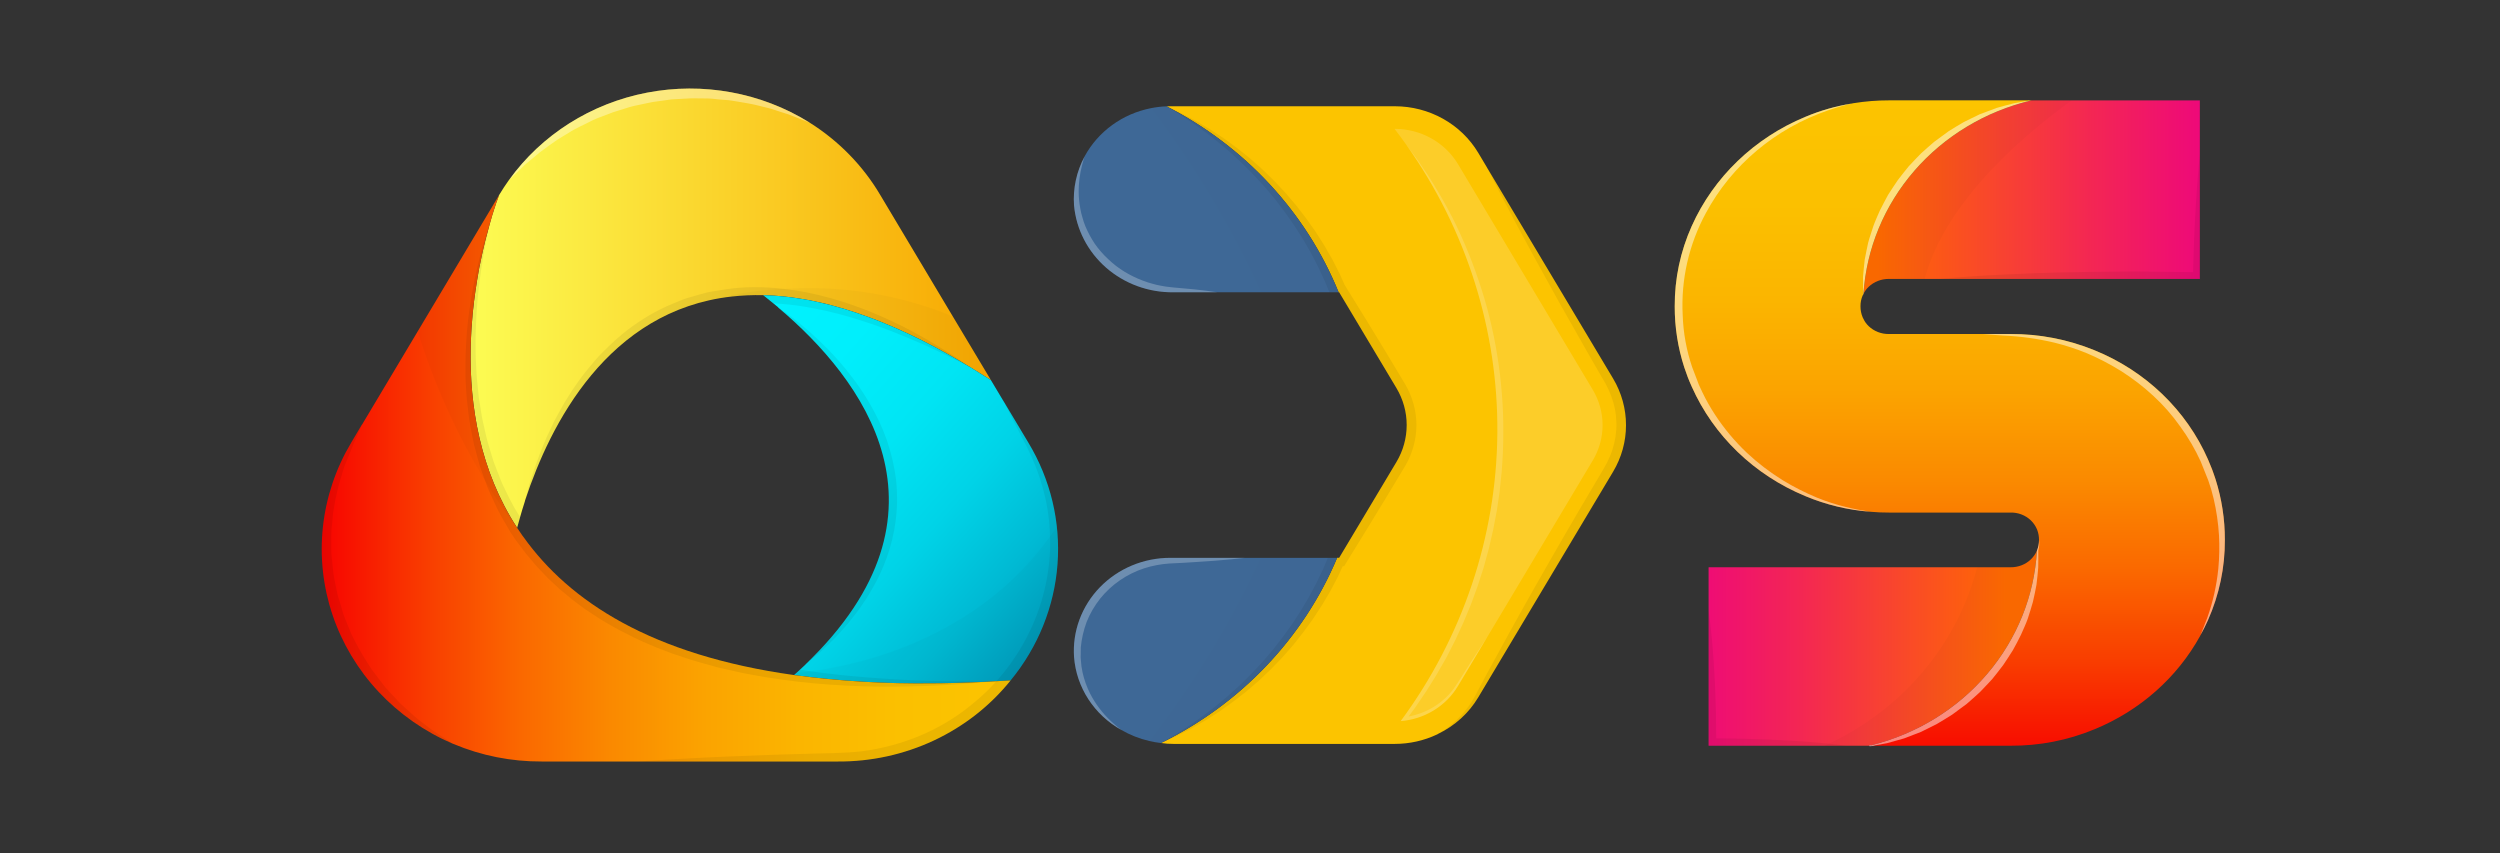 <svg width="847" height="289" viewBox="0 0 847 289" fill="none" xmlns="http://www.w3.org/2000/svg">
<rect x="0" y="0" width="847" height="289" fill="#333333" stroke="none"/>
<path d="M335.723 128.783C333.773 127.536 331.852 126.317 329.93 125.154C329.472 124.877 329.013 124.572 328.525 124.267C328.482 124.26 328.442 124.241 328.411 124.212L328.239 124.128C327.816 123.844 327.376 123.585 326.92 123.353C326.059 122.799 325.17 122.3 324.282 121.801C323.893 121.55 323.491 121.319 323.077 121.109C322.217 120.61 321.385 120.139 320.554 119.668C319.952 119.336 319.378 119.003 318.776 118.698L316.969 117.701C310.837 114.416 304.518 111.466 298.044 108.863C296.84 108.392 295.664 107.921 294.489 107.506C292.997 106.952 291.535 106.425 290.101 105.954C287.205 104.984 284.366 104.126 281.614 103.405C281.602 103.395 281.589 103.387 281.574 103.382C281.559 103.377 281.543 103.376 281.528 103.378C280.18 103.017 278.832 102.685 277.513 102.408C275.162 101.882 272.896 101.438 270.66 101.106C270.586 101.082 270.508 101.072 270.43 101.078C269.857 100.967 269.312 100.884 268.739 100.829C268.684 100.806 268.625 100.797 268.567 100.801C267.649 100.663 266.731 100.552 265.842 100.469C263.348 100.192 260.91 100.053 258.559 99.998C254.977 99.912 251.394 100.07 247.835 100.469C205.884 105.234 186.385 143.827 177.955 169.37C177.926 169.481 177.897 169.564 177.869 169.675C177.839 169.746 177.82 169.821 177.811 169.897C177.811 169.952 177.782 170.008 177.782 170.063H177.754C177.737 170.108 177.727 170.154 177.725 170.202C177.152 171.947 176.664 173.609 176.205 175.216C175.833 176.463 175.517 177.682 175.202 178.818C162.556 159.397 159.087 137.399 159.459 118.033C159.459 117.562 159.488 117.119 159.488 116.676C159.488 116.233 159.517 115.762 159.545 115.318C159.545 114.653 159.574 113.989 159.631 113.351C159.631 112.963 159.66 112.576 159.689 112.188C159.717 111.689 159.746 111.218 159.775 110.747C159.77 110.654 159.78 110.56 159.803 110.47C159.889 109.002 160.004 107.561 160.148 106.148C160.176 106.01 160.176 105.871 160.205 105.76C160.32 104.513 160.463 103.267 160.606 102.048C160.664 101.604 160.721 101.189 160.778 100.773C160.864 100.053 160.95 99.36 161.065 98.668C161.18 97.837 161.295 97.033 161.438 96.23C161.495 95.731 161.581 95.26 161.667 94.789C161.839 93.819 161.983 92.877 162.155 91.936C162.212 91.603 162.269 91.298 162.327 90.993C162.36 90.885 162.379 90.774 162.384 90.661C162.499 90.162 162.585 89.664 162.7 89.193C162.843 88.445 162.986 87.697 163.158 86.976C163.33 86.256 163.474 85.563 163.617 84.871C163.847 83.79 164.105 82.765 164.363 81.74C164.449 81.352 164.535 80.964 164.649 80.604C165.108 78.776 165.567 77.113 165.997 75.59C166.018 75.465 166.057 75.344 166.112 75.23C166.198 74.925 166.284 74.62 166.37 74.343C166.456 74.066 166.513 73.789 166.599 73.512C166.635 73.443 166.655 73.367 166.657 73.29C166.915 72.514 167.144 71.794 167.345 71.129C167.374 71.046 167.402 70.935 167.431 70.852C167.517 70.575 167.603 70.326 167.689 70.104C167.775 69.855 167.861 69.605 167.918 69.384C167.976 69.162 168.033 69.024 168.09 68.857C168.148 68.691 168.205 68.525 168.262 68.359C168.265 68.338 168.275 68.318 168.291 68.303C168.377 68.054 168.435 67.86 168.521 67.666C168.607 67.472 168.664 67.251 168.721 67.084C168.922 66.558 169.037 66.225 169.094 66.087C169.11 66.073 169.12 66.053 169.123 66.031C170.155 64.314 171.245 62.651 172.392 61.045L172.449 60.989C183.482 45.648 200.242 35.037 219.205 31.39C238.168 27.742 257.856 31.341 274.129 41.429C274.192 41.458 274.25 41.495 274.302 41.54C284.177 47.749 292.375 56.145 298.216 66.031L322.79 107.173L335.723 128.783Z" fill="url(#paint0_linear_1_2)"/>
<path d="M342.404 230.515C340.798 230.626 339.164 230.709 337.587 230.792C336.927 230.847 336.297 230.875 335.666 230.903C335.637 230.93 335.637 230.93 335.608 230.903C335.505 230.926 335.399 230.935 335.293 230.93C335.093 230.953 334.892 230.963 334.69 230.958C334.549 230.981 334.405 230.99 334.261 230.986C332.856 231.069 331.451 231.124 330.074 231.152C329.922 231.174 329.769 231.184 329.615 231.18C327.694 231.263 325.773 231.318 323.88 231.374C322.275 231.429 320.669 231.457 319.092 231.484C318.059 231.512 317.027 231.512 315.995 231.512C300.288 231.725 284.587 230.789 269.026 228.714C269.284 228.465 269.571 228.243 269.829 227.966H269.857C270.259 227.606 270.631 227.273 271.004 226.913C271.664 226.304 272.295 225.722 272.897 225.14C272.92 225.115 272.939 225.087 272.954 225.057C326.69 173.443 292.08 128.229 263.836 104.347C263.795 104.294 263.747 104.247 263.692 104.208C263.664 104.153 263.635 104.153 263.606 104.125C263.577 104.098 263.606 104.098 263.577 104.07L263.549 104.042C263.032 103.627 262.545 103.183 262.029 102.796C260.853 101.826 259.706 100.884 258.559 99.997C260.911 100.053 263.348 100.191 265.843 100.468C266.732 100.551 267.649 100.662 268.567 100.801C268.626 100.796 268.685 100.806 268.739 100.828C269.312 100.884 269.857 100.967 270.431 101.078C270.508 101.072 270.586 101.081 270.66 101.106C272.897 101.438 275.162 101.881 277.513 102.408C278.832 102.712 280.18 103.017 281.528 103.377C281.543 103.375 281.559 103.377 281.574 103.382C281.589 103.387 281.602 103.394 281.614 103.405C284.367 104.125 287.205 104.956 290.102 105.954C291.535 106.425 292.998 106.951 294.489 107.505C295.664 107.921 296.84 108.392 298.044 108.863C304.518 111.465 310.837 114.416 316.97 117.701L318.776 118.698C319.378 119.003 319.952 119.335 320.554 119.668C321.386 120.139 322.217 120.61 323.077 121.108C323.491 121.319 323.893 121.55 324.282 121.801C325.171 122.3 326.06 122.798 326.92 123.352C327.376 123.584 327.816 123.843 328.239 124.128L328.411 124.211C328.443 124.24 328.482 124.26 328.526 124.267C329.013 124.571 329.472 124.876 329.931 125.153C331.852 126.317 333.773 127.536 335.723 128.783L339.795 135.598C339.795 135.598 339.795 135.626 339.852 135.653C339.849 135.675 339.853 135.697 339.863 135.717C339.873 135.737 339.889 135.753 339.91 135.764L348.397 149.949C355.91 162.4 359.358 176.752 358.288 191.127C357.219 205.502 351.683 219.23 342.404 230.515Z" fill="url(#paint1_linear_1_2)"/>
<path d="M342.405 230.515C335.478 239.133 326.592 246.095 316.432 250.861C306.274 255.627 295.115 258.069 283.822 257.998H183.518C173.229 258.044 163.042 256.016 153.61 252.041C153.588 252.039 153.568 252.03 153.553 252.014C153.513 252.015 153.473 252.005 153.438 251.986C143.859 247.887 135.279 241.887 128.257 234.375C121.235 226.863 115.927 218.008 112.679 208.384C109.431 198.761 108.316 188.584 109.404 178.517C110.493 168.449 113.763 158.716 119 149.949L122.498 144.048C122.642 143.854 122.728 143.743 122.728 143.743L141.539 112.243L169.095 66.087C169.037 66.225 168.923 66.558 168.722 67.084C168.665 67.25 168.579 67.444 168.521 67.666C168.464 67.887 168.378 68.054 168.292 68.303C168.276 68.318 168.266 68.337 168.263 68.358C168.206 68.525 168.149 68.663 168.091 68.857C168.034 69.051 167.977 69.189 167.919 69.383C167.862 69.577 167.776 69.855 167.69 70.104C167.604 70.353 167.518 70.575 167.432 70.852C167.403 70.935 167.374 71.046 167.346 71.129C167.145 71.794 166.916 72.514 166.658 73.29C166.656 73.367 166.636 73.442 166.6 73.511C166.514 73.788 166.428 74.066 166.371 74.343C166.313 74.62 166.199 74.924 166.113 75.229C166.058 75.344 166.019 75.465 165.998 75.589C165.568 77.113 165.109 78.775 164.65 80.604C164.535 80.964 164.449 81.352 164.363 81.74C164.105 82.765 163.847 83.79 163.618 84.871C163.475 85.563 163.303 86.256 163.159 86.976C163.016 87.696 162.844 88.444 162.7 89.192C162.586 89.663 162.499 90.162 162.385 90.661C162.38 90.773 162.361 90.885 162.328 90.993C162.27 91.298 162.213 91.603 162.156 91.935C161.984 92.877 161.84 93.819 161.668 94.789C161.582 95.26 161.496 95.731 161.439 96.23C161.295 97.033 161.181 97.836 161.066 98.668C160.951 99.36 160.865 100.053 160.779 100.773C160.722 101.189 160.664 101.604 160.607 102.047L160.263 104.956C160.263 105.206 160.234 105.483 160.206 105.76C160.177 105.871 160.177 106.009 160.148 106.148C160.005 107.561 159.89 109.001 159.804 110.47C159.781 110.56 159.771 110.654 159.775 110.747C159.747 111.218 159.718 111.689 159.689 112.187C159.661 112.575 159.632 112.963 159.632 113.351C159.575 113.988 159.546 114.653 159.546 115.318C159.518 115.761 159.489 116.232 159.489 116.676C159.489 117.119 159.46 117.562 159.46 118.033C159.087 137.399 162.557 159.396 175.202 178.818C175.776 179.704 176.378 180.591 176.98 181.45C177.066 181.544 177.143 181.646 177.21 181.754C177.325 181.893 177.382 181.976 177.382 181.976C192.981 203.835 220.881 221.982 269.026 228.714C284.587 230.789 300.288 231.725 315.995 231.512C317.027 231.512 318.06 231.512 319.092 231.484C320.669 231.457 322.275 231.429 323.881 231.374C325.773 231.318 327.695 231.263 329.616 231.18C329.769 231.184 329.923 231.174 330.075 231.152C331.451 231.124 332.856 231.069 334.261 230.986C334.405 230.99 334.549 230.981 334.691 230.958C334.892 230.963 335.094 230.953 335.293 230.93C335.399 230.935 335.505 230.926 335.609 230.903C335.637 230.93 335.638 230.93 335.666 230.903C336.297 230.875 336.928 230.847 337.587 230.792C339.165 230.709 340.799 230.626 342.405 230.515Z" fill="url(#paint2_linear_1_2)"/>
<g style="mix-blend-mode:multiply" opacity="0.25">
<g style="mix-blend-mode:multiply" opacity="0.25">
<path d="M177.813 169.897C177.813 169.952 177.784 170.007 177.784 170.063C177.768 170.11 177.749 170.156 177.727 170.201C177.729 170.154 177.739 170.107 177.756 170.063C177.784 170.035 177.784 169.98 177.813 169.897Z" fill="black"/>
</g>
</g>
<g style="mix-blend-mode:multiply" opacity="0.25">
<g style="mix-blend-mode:multiply" opacity="0.25">
<path d="M328.413 124.206L328.241 124.123C327.438 123.735 324.943 122.516 321.129 120.632C316.484 118.277 309.659 115.174 301.372 111.96C297.215 110.353 292.655 108.83 287.781 107.361C282.689 105.882 277.508 104.706 272.268 103.843C268.88 103.293 265.462 102.942 262.031 102.79C260.855 101.82 259.708 100.878 258.561 99.992C254.979 99.906 251.396 100.064 247.837 100.463C205.886 105.228 186.387 143.821 177.957 169.365C178.043 169.06 178.157 168.644 178.272 168.146C178.616 166.844 179.075 164.876 179.878 162.438C180.623 159.973 181.684 157.036 182.917 153.684C183.605 152.021 184.322 150.248 185.097 148.364C185.957 146.536 186.874 144.624 187.821 142.63C188.91 140.662 189.943 138.612 191.176 136.534C192.495 134.484 193.699 132.323 195.247 130.245C196.746 128.059 198.364 125.95 200.093 123.929C200.954 122.876 201.843 121.795 202.789 120.77C203.735 119.745 204.767 118.776 205.771 117.778C207.85 115.735 210.042 113.802 212.338 111.988C214.729 110.16 217.228 108.467 219.822 106.918C222.478 105.36 225.247 103.989 228.109 102.818C229.542 102.264 230.947 101.599 232.438 101.1L237.055 99.77L239.349 99.133C240.123 98.939 240.84 98.856 241.586 98.717L246.03 97.997C249.124 97.54 252.249 97.308 255.378 97.304C258.733 97.278 262.085 97.463 265.414 97.859H265.472C268.081 98.163 270.662 98.579 273.185 99.05C278.607 100.126 283.937 101.599 289.128 103.455C293.754 105.084 298.282 106.961 302.691 109.079C306.821 110.991 310.434 112.985 313.617 114.786C316.771 116.642 319.495 118.277 321.703 119.69C323.939 121.047 325.574 122.294 326.75 123.07C327.61 123.652 328.183 124.045 328.413 124.206Z" fill="black"/>
</g>
</g>
<g style="mix-blend-mode:multiply" opacity="0.25">
<g style="mix-blend-mode:multiply" opacity="0.25">
<path d="M303.493 176.131C302.949 180.521 301.911 184.841 300.396 189.013C298.996 192.875 297.23 196.604 295.12 200.151C294.145 201.869 293.112 203.448 292.051 204.944C291.048 206.495 289.958 207.88 288.897 209.21C286.861 211.953 284.653 214.169 282.818 216.22C280.84 218.159 279.119 219.821 277.628 221.151C274.617 223.672 272.897 225.141 272.897 225.141C272.92 225.116 272.939 225.088 272.954 225.057C326.69 173.443 292.08 128.229 263.836 104.348C263.795 104.294 263.747 104.248 263.692 104.209C263.663 104.154 263.635 104.154 263.606 104.126C263.577 104.098 263.606 104.098 263.577 104.07C263.721 104.154 264.151 104.486 264.868 104.985C265.728 105.594 267.018 106.481 268.567 107.7C272.907 111.068 276.998 114.724 280.811 118.643C283.369 121.272 285.772 124.037 288.008 126.927C290.561 130.156 292.861 133.564 294.89 137.122C297.111 140.953 298.972 144.968 300.453 149.119C301.936 153.453 302.982 157.916 303.579 162.445C304.081 166.995 304.052 171.586 303.493 176.131Z" fill="black"/>
</g>
</g>
<g style="mix-blend-mode:multiply" opacity="0.25">
<g style="mix-blend-mode:multiply" opacity="0.25">
<path d="M314.046 230.654C321.214 230.875 328.412 230.903 335.609 230.903C335.506 230.926 335.4 230.935 335.294 230.931C328.211 231.679 321.157 232.122 314.046 232.399C306.791 232.648 299.508 232.759 292.224 232.51C284.941 232.26 277.658 231.817 270.432 230.958C266.79 230.543 263.177 229.989 259.564 229.462C255.98 228.77 252.338 228.271 248.782 227.384L243.42 226.165L238.115 224.697C234.588 223.755 231.09 222.536 227.62 221.372C224.179 220.098 220.767 218.74 217.412 217.217C215.72 216.496 214.086 215.638 212.451 214.806C210.817 213.975 209.154 213.172 207.577 212.23C204.365 210.457 201.268 208.434 198.229 206.384C196.766 205.276 195.247 204.223 193.813 203.087L189.569 199.563L185.554 195.795L181.769 191.806L178.185 187.567L175.06 183.411L174.916 183.217L174.887 183.19L172.938 180.308L171.131 177.178C169.888 175.136 168.768 173.027 167.776 170.861C166.801 168.7 165.712 166.594 164.88 164.35L164.364 162.91C164.335 162.91 164.335 162.882 164.335 162.854L162.5 157.674L160.665 150.858C160.12 148.559 159.747 146.231 159.288 143.932C158.83 141.632 158.686 139.277 158.371 136.978C158.055 134.678 157.998 132.296 157.826 129.969C157.654 127.641 157.711 125.314 157.711 122.987C157.711 120.66 157.826 118.333 157.969 116.005C158.203 111.364 158.711 106.739 159.489 102.153C159.776 99.853 160.292 97.609 160.694 95.31C161.095 93.01 161.697 90.794 162.185 88.55C162.787 86.306 163.274 84.034 163.991 81.845C164.622 79.712 165.281 77.662 165.998 75.584C166.019 75.46 166.058 75.338 166.113 75.224C163.984 84.18 162.518 93.272 161.726 102.43C161.554 104.702 161.353 106.974 161.296 109.273C161.238 111.573 161.066 113.817 161.124 116.116C161.124 118.388 161.095 120.66 161.267 122.932C161.382 125.203 161.439 127.475 161.726 129.719C162.013 131.963 162.07 134.263 162.5 136.479C162.93 138.696 163.131 140.967 163.676 143.184C164.221 145.4 164.622 147.589 165.224 149.778L167.174 156.261L169.611 162.577C170.443 164.655 171.533 166.65 172.479 168.672C173.474 170.697 174.585 172.667 175.805 174.573L176.207 175.211C175.834 176.457 175.518 177.676 175.203 178.812C175.834 179.81 176.522 180.779 177.21 181.749C177.325 181.888 177.382 181.971 177.382 181.971C192.981 203.83 220.882 221.976 269.027 228.709C269.285 228.459 269.571 228.238 269.829 227.961H269.858C270.26 227.601 270.632 227.268 271.005 226.908C272.209 227.102 273.414 227.268 274.618 227.434C280.525 228.265 286.461 228.921 292.425 229.401C299.622 229.961 306.82 230.46 314.046 230.654Z" fill="black"/>
</g>
</g>
<g style="mix-blend-mode:multiply" opacity="0.15">
<g style="mix-blend-mode:multiply" opacity="0.15">
<path d="M177.21 181.754C172.541 175.729 168.251 169.438 164.364 162.915C164.335 162.915 164.335 162.887 164.335 162.86C154.638 146.944 146.983 129.947 141.539 112.243L169.095 66.087C169.038 66.225 168.923 66.558 168.723 67.084C168.665 67.25 168.579 67.444 168.522 67.666C168.465 67.887 168.379 68.054 168.293 68.303C168.277 68.318 168.267 68.337 168.264 68.358C168.207 68.525 168.149 68.663 168.092 68.857C168.035 69.051 167.977 69.189 167.92 69.383C167.862 69.577 167.776 69.855 167.69 70.104C167.604 70.353 167.518 70.575 167.432 70.852C167.404 70.935 167.375 71.046 167.346 71.129C167.146 71.794 166.916 72.514 166.658 73.29C166.656 73.367 166.637 73.442 166.601 73.511C166.515 73.789 166.429 74.066 166.371 74.343C166.314 74.62 166.199 74.924 166.113 75.229C166.058 75.344 166.02 75.465 165.999 75.589C165.569 77.113 165.11 78.775 164.651 80.604C164.536 80.964 164.45 81.352 164.364 81.74C164.106 82.765 163.848 83.79 163.619 84.871C163.303 86.256 162.988 87.696 162.701 89.192C162.586 89.663 162.5 90.162 162.386 90.661C162.38 90.774 162.361 90.885 162.328 90.993C162.271 91.298 162.214 91.603 162.156 91.935C161.984 92.85 161.812 93.819 161.669 94.789C161.583 95.26 161.497 95.731 161.439 96.23C161.296 97.033 161.181 97.836 161.067 98.668C160.952 99.36 160.866 100.053 160.78 100.773C160.722 101.189 160.665 101.604 160.608 102.047L160.264 104.956C160.235 105.372 160.206 105.76 160.149 106.148C160.006 107.561 159.891 109.001 159.805 110.47C159.781 110.56 159.771 110.654 159.776 110.747C159.748 111.218 159.719 111.689 159.69 112.187C159.662 112.575 159.633 112.963 159.633 113.351C159.575 113.988 159.547 114.653 159.547 115.318C159.518 115.761 159.489 116.232 159.489 116.676C159.489 117.119 159.461 117.562 159.461 118.033C159.088 137.399 162.558 159.396 175.203 178.818C175.834 179.815 176.522 180.785 177.21 181.754Z" fill="black"/>
</g>
</g>
<g style="mix-blend-mode:multiply" opacity="0.15">
<g style="mix-blend-mode:multiply" opacity="0.15">
<path d="M342.405 230.515C340.799 230.626 339.165 230.709 337.588 230.792C336.928 230.847 336.298 230.875 335.667 230.903C335.638 230.93 335.638 230.93 335.609 230.903C335.506 230.926 335.4 230.935 335.294 230.931C335.094 230.954 334.893 230.963 334.692 230.958C334.55 230.981 334.406 230.99 334.262 230.986C332.857 231.069 331.452 231.124 330.075 231.152C329.923 231.174 329.77 231.184 329.616 231.18C327.695 231.263 325.774 231.318 323.881 231.374C322.276 231.429 320.67 231.457 319.093 231.485C318.061 231.512 317.028 231.512 315.996 231.512C300.289 231.725 284.588 230.789 269.027 228.714C269.285 228.465 269.571 228.243 269.829 227.966H269.858C271.177 227.855 272.783 227.661 274.618 227.44C291.967 225.112 331.05 216.192 355.739 181.755C356.542 180.674 357.316 179.538 358.062 178.402C360.046 197.078 354.431 215.768 342.405 230.515Z" fill="black"/>
</g>
</g>
<g style="mix-blend-mode:multiply" opacity="0.15">
<g style="mix-blend-mode:multiply" opacity="0.15">
<path d="M335.723 128.783C333.773 127.536 331.852 126.317 329.93 125.154C329.472 124.877 329.013 124.572 328.525 124.267C328.482 124.26 328.442 124.241 328.411 124.212L328.239 124.128C327.816 123.844 327.375 123.585 326.92 123.353C326.059 122.799 325.17 122.3 324.282 121.801C323.893 121.55 323.491 121.319 323.077 121.109C322.217 120.61 321.385 120.139 320.554 119.668C319.952 119.336 319.378 119.003 318.776 118.698L316.969 117.701C310.837 114.416 304.518 111.466 298.044 108.863C296.84 108.392 295.664 107.921 294.488 107.506C292.997 106.952 291.535 106.425 290.101 105.954C287.205 104.957 284.366 104.126 281.614 103.405C281.602 103.395 281.589 103.387 281.574 103.382C281.559 103.377 281.543 103.376 281.528 103.378C280.18 103.017 278.832 102.685 277.513 102.408C275.162 101.882 272.896 101.438 270.66 101.106C270.586 101.082 270.508 101.072 270.43 101.078C269.857 100.967 269.312 100.884 268.739 100.829C268.684 100.806 268.625 100.797 268.567 100.801C267.649 100.663 266.731 100.552 265.842 100.469C263.348 100.192 260.91 100.053 258.559 99.998C254.977 99.912 251.394 100.07 247.835 100.469L247.577 99.998C253.456 98.846 259.419 98.132 265.412 97.864H265.47C285.068 96.568 304.707 99.757 322.79 107.173L335.723 128.783Z" fill="black"/>
</g>
</g>
<g style="mix-blend-mode:overlay" opacity="0.6">
<g style="mix-blend-mode:overlay" opacity="0.6">
<path d="M177.813 169.897C177.813 169.952 177.784 170.007 177.784 170.063C177.768 170.11 177.749 170.156 177.727 170.201C177.729 170.154 177.739 170.107 177.756 170.063C177.784 170.035 177.784 169.98 177.813 169.897Z" fill="white"/>
</g>
</g>
<g style="mix-blend-mode:multiply" opacity="0.25">
<g style="mix-blend-mode:multiply" opacity="0.25">
<path d="M342.405 230.515C335.479 239.133 326.592 246.095 316.433 250.861C306.274 255.627 295.115 258.069 283.822 257.999H216.351C216.351 257.999 231.405 256.835 253.972 256.031C259.621 255.81 265.757 255.561 272.209 255.422C278.632 255.173 285.658 255.283 292.195 254.508C299.066 253.595 305.773 251.767 312.124 249.078C318.66 246.293 324.714 242.556 330.075 237.996C332.775 235.793 335.287 233.384 337.587 230.792C339.947 228.16 342.103 225.363 344.039 222.426C347.774 216.769 350.688 210.645 352.699 204.223C354.546 198.179 355.587 191.932 355.796 185.634C355.796 184.331 355.796 183.029 355.739 181.755C355.71 180.093 355.624 178.458 355.452 176.823C355.191 174.095 354.76 171.384 354.161 168.706C353.08 163.958 351.534 159.319 349.545 154.853C347.738 150.892 345.817 147.456 344.383 144.603C341.86 139.643 340.254 136.513 339.91 135.765L348.398 149.95C355.911 162.4 359.358 176.752 358.289 191.127C357.22 205.502 351.683 219.231 342.405 230.515Z" fill="black"/>
</g>
</g>
<g style="mix-blend-mode:multiply" opacity="0.25">
<g style="mix-blend-mode:multiply" opacity="0.25">
<path d="M153.553 252.014C153.513 252.015 153.473 252.005 153.438 251.986C143.859 247.887 135.279 241.887 128.257 234.375C121.235 226.863 115.927 218.008 112.679 208.384C109.431 198.761 108.316 188.584 109.404 178.517C110.493 168.45 113.763 158.716 119 149.949L122.498 144.048C122.642 143.854 122.728 143.743 122.728 143.743C122.728 143.743 121.925 145.627 120.462 148.841C119.688 150.448 119.029 152.415 118.025 154.714C117.566 155.85 117.022 157.069 116.563 158.344C116.19 159.618 115.788 160.976 115.358 162.361C114.454 165.363 113.745 168.416 113.236 171.503C112.905 173.177 112.694 174.872 112.606 176.573C112.379 178.32 112.254 180.078 112.233 181.837C112.233 183.638 112.262 185.467 112.262 187.323C112.434 189.151 112.634 191.008 112.806 192.892C112.993 194.775 113.31 196.645 113.753 198.488L114.326 201.314C114.527 202.228 114.871 203.142 115.158 204.057C115.76 205.857 116.104 207.769 116.878 209.515C117.595 211.288 118.312 213.061 119.029 214.806C120.654 218.153 122.473 221.409 124.477 224.558C125.403 226.088 126.428 227.559 127.545 228.963C128.635 230.376 129.696 231.734 130.699 233.064C131.875 234.31 132.993 235.502 134.083 236.665C134.628 237.275 135.144 237.884 135.689 238.411C136.234 238.937 136.807 239.436 137.381 239.934C138.47 240.96 139.56 241.901 140.564 242.816C141.542 243.67 142.566 244.475 143.632 245.226C145.285 246.569 147.018 247.818 148.822 248.966C151.546 250.684 153.209 251.792 153.553 252.014Z" fill="black"/>
</g>
</g>
<g style="mix-blend-mode:overlay" opacity="0.6">
<g style="mix-blend-mode:overlay" opacity="0.6">
<path d="M274.301 41.54C274.301 41.54 272.609 40.931 269.684 39.74C267.958 39.015 266.186 38.395 264.38 37.883C263.376 37.551 262.286 37.191 261.168 36.831C259.992 36.553 258.788 36.249 257.498 35.916C254.974 35.224 252.164 34.808 249.239 34.309C247.746 34.02 246.231 33.844 244.709 33.783C243.132 33.7 241.583 33.395 239.949 33.367C238.314 33.34 236.708 33.34 235.045 33.312C233.382 33.284 231.719 33.506 230.027 33.534L227.504 33.672L224.98 34.032C223.289 34.309 221.568 34.42 219.905 34.808L214.916 35.861C213.253 36.221 211.675 36.831 210.041 37.302C208.438 37.747 206.867 38.293 205.338 38.936C203.819 39.546 202.241 40.044 200.808 40.737C197.998 42.233 195.073 43.397 192.635 45.031C191.374 45.807 190.112 46.499 188.936 47.275C187.761 48.051 186.7 48.854 185.639 49.575C183.694 50.945 181.828 52.415 180.047 53.98C179.244 54.672 178.47 55.31 177.753 55.892C177.094 56.529 176.492 57.138 175.947 57.665C174.026 59.548 172.735 60.712 172.448 60.989C183.481 45.648 200.241 35.037 219.205 31.39C238.167 27.742 257.856 31.341 274.129 41.429C274.191 41.458 274.249 41.495 274.301 41.54Z" fill="white"/>
</g>
</g>
<path d="M396.464 36H472.576C478.299 36.003 483.921 37.46 488.878 40.224C493.834 42.989 497.952 46.963 500.817 51.75L503.722 56.626L503.748 56.651V56.676C503.748 56.701 503.777 56.729 503.802 56.779L546.528 128.274C549.385 133.068 550.889 138.503 550.889 144.035C550.889 149.567 549.385 155.002 546.528 159.796L500.826 236.262C497.636 241.605 492.885 245.92 487.168 248.665C487.11 248.693 487.057 248.727 487.008 248.768C486.977 248.778 486.95 248.796 486.93 248.82H486.901C486.888 248.834 486.87 248.843 486.85 248.845C482.408 250.942 477.529 252.033 472.584 252.034H397.565C396.15 252.047 394.736 251.945 393.339 251.729C420.411 238.453 441.605 216.171 453.017 188.989H453.705L473.12 156.522C475.393 152.714 476.589 148.397 476.589 144.002C476.589 139.607 475.393 135.289 473.12 131.482L453.705 99.015H453.518C442.502 71.97 421.833 49.628 395.249 36.028C395.67 36 396.04 36 396.464 36Z" fill="url(#paint3_linear_1_2)"/>
<path d="M396.462 188.997H453.023C441.612 216.18 420.418 238.462 393.345 251.738C392.001 251.588 390.668 251.357 389.354 251.048C386.034 250.271 382.855 249.015 379.923 247.322C375.373 244.779 371.535 241.201 368.741 236.9C365.946 232.599 364.281 227.704 363.888 222.639C363.591 218.33 364.213 214.007 365.715 209.94C367.218 205.872 369.569 202.146 372.622 198.992C375.676 195.838 379.368 193.323 383.469 191.604C387.57 189.885 391.992 188.998 396.462 188.997Z" fill="url(#paint4_linear_1_2)"/>
<path d="M395.247 36.028C421.836 49.628 442.509 71.974 453.526 99.023H397.564C389.145 99.121 380.997 96.143 374.752 90.686C368.507 85.23 364.624 77.696 363.88 69.592C363.482 63.853 364.719 58.119 367.456 53.011C367.456 53.004 367.459 52.998 367.463 52.993C367.468 52.989 367.475 52.986 367.482 52.986C367.496 52.962 367.505 52.936 367.507 52.908C369.766 48.763 372.95 45.154 376.829 42.342C380.708 39.531 385.185 37.587 389.937 36.651C391.685 36.298 393.462 36.09 395.247 36.028Z" fill="url(#paint5_linear_1_2)"/>
<g style="mix-blend-mode:multiply" opacity="0.08">
<g style="mix-blend-mode:multiply" opacity="0.08">
<path d="M427.099 188.997H453.015C441.606 216.178 420.415 238.46 393.346 251.738C392.002 251.588 390.669 251.357 389.354 251.048C404.268 231.775 416.927 210.964 427.099 188.997Z" fill="black"/>
</g>
</g>
<g style="mix-blend-mode:multiply" opacity="0.08">
<g style="mix-blend-mode:multiply" opacity="0.08">
<path d="M395.247 36.028C421.836 49.628 442.509 71.974 453.526 99.023H427.214C417.148 76.993 404.65 56.077 389.937 36.64C391.686 36.291 393.462 36.086 395.247 36.028Z" fill="black"/>
</g>
</g>
<g style="mix-blend-mode:screen" opacity="0.4">
<g style="mix-blend-mode:screen" opacity="0.4">
<path d="M472.469 43.657H472.575C476.903 43.668 481.154 44.773 484.903 46.863C488.653 48.953 491.77 51.955 493.946 55.571L539.651 132.094C541.815 135.723 542.954 139.838 542.954 144.026C542.954 148.215 541.815 152.33 539.651 155.959L504.117 215.441L503.985 215.646L493.949 232.441C491.946 235.782 489.137 238.607 485.761 240.673C482.385 242.74 478.542 243.987 474.559 244.31C495.537 215.873 506.969 181.898 507.31 146.979C507.65 112.061 496.881 77.883 476.46 49.071L476.277 48.813L476.196 48.686C474.986 46.976 473.736 45.317 472.469 43.657Z" fill="white"/>
</g>
</g>
<g style="mix-blend-mode:screen" opacity="0.6">
<g style="mix-blend-mode:screen" opacity="0.6">
<path d="M486.893 248.829C486.922 248.801 486.948 248.801 487 248.776C486.97 248.786 486.942 248.805 486.922 248.829H486.893Z" fill="white"/>
</g>
</g>
<g style="mix-blend-mode:multiply" opacity="0.25">
<g style="mix-blend-mode:multiply" opacity="0.25">
<path d="M503.801 56.779L546.527 128.274C549.384 133.068 550.888 138.503 550.888 144.035C550.888 149.567 549.384 155.002 546.527 159.796L500.825 236.262C497.635 241.605 492.884 245.92 487.167 248.665C487.537 248.463 488.171 248.078 489.043 247.518C491.02 246.177 492.853 244.645 494.511 242.947C497.041 240.324 499.119 237.325 500.664 234.065C502.672 230.288 504.946 226.03 507.509 221.431C512.527 212.164 518.526 201.445 525.075 190.036C528.379 184.343 531.708 178.422 535.246 172.474C537.018 169.487 538.787 166.501 540.557 163.489L543.226 158.971C544.068 157.598 544.8 156.165 545.417 154.685C547.915 148.874 548.334 142.425 546.607 136.358C545.709 133.33 544.384 130.436 542.67 127.756C540.981 124.819 539.315 121.938 537.678 119.076C531.126 107.642 525.13 96.912 520.109 87.681C510.592 70.357 504.521 58.233 503.801 56.779Z" fill="black"/>
</g>
</g>
<g style="mix-blend-mode:multiply" opacity="0.25">
<g style="mix-blend-mode:multiply" opacity="0.25">
<path d="M395.248 36.028L400.269 38.399L405.207 41.004L409.99 43.838L414.638 46.885L419.132 50.179L423.49 53.651L427.665 57.352L431.654 61.231L435.456 65.29L439.078 69.528L442.484 73.917L445.682 78.46L448.667 83.156L451.439 87.983L453.951 92.933L455.563 96.535L456.222 97.607C460.687 104.855 465.203 112.08 469.591 119.38L476.186 130.382C478.592 134.549 479.865 139.238 479.885 144.01C479.873 146.388 479.553 148.755 478.933 151.055C478.618 152.199 478.235 153.324 477.786 154.424C477.334 155.51 476.813 156.568 476.226 157.591L469.596 168.618C465.209 175.918 460.693 183.14 456.254 190.391L455.394 191.82H454.918L453.386 195.145L450.806 200.098L447.953 204.922L444.887 209.618L441.587 214.161L438.1 218.578L434.401 222.789L430.49 226.823L426.421 230.676L422.142 234.353L417.678 237.802L413.107 241.071L408.353 244.083L403.492 246.889L398.472 249.444L393.347 251.74L398.182 248.906L402.83 245.895L407.375 242.703L411.759 239.359L415.986 235.838L420.055 232.161L423.94 228.308L427.668 224.351L431.207 220.218L434.536 215.929L437.707 211.563L440.638 207.047L443.385 202.426L445.922 197.677L448.248 192.854L449.885 189H453.716L473.132 156.533C475.404 152.725 476.601 148.408 476.601 144.013C476.601 139.618 475.404 135.3 473.132 131.493L453.716 99.026H450.413L448.801 95.147L446.556 90.349L444.125 85.639L441.458 81.018L438.59 76.527L435.511 72.127L432.262 67.83L428.821 63.697L425.173 59.713L421.365 55.859L417.403 52.133L413.253 48.586L408.975 45.19L404.536 41.973L399.948 38.926L395.248 36.028Z" fill="black"/>
</g>
</g>
<g style="mix-blend-mode:screen" opacity="0.4">
<g style="mix-blend-mode:screen" opacity="0.4">
<path d="M476.456 49.071L480.129 53.969L483.828 59.433C486.205 63.158 488.441 66.945 490.538 70.792C492.626 74.67 494.528 78.635 496.245 82.685C497.988 86.719 499.545 90.828 500.947 94.989C503.797 103.311 505.918 111.849 507.287 120.514C508.001 124.852 508.503 129.218 508.844 133.61C509.214 138.076 509.349 142.312 509.32 146.753C509.32 151.144 509.111 155.535 508.767 159.924L508.079 166.484L507.129 172.992L505.888 179.478L504.408 185.908L502.665 192.264L500.629 198.569L498.358 204.772L495.82 210.867L493.047 216.89L490.036 222.786L486.742 228.535L483.229 234.175L479.501 239.664L477.227 242.753C483.306 241.627 488.722 238.328 492.394 233.513C493.449 232.059 494.346 230.552 495.353 229.02L498.22 224.476L503.978 215.646L493.942 232.441C491.939 235.783 489.13 238.607 485.754 240.673C482.378 242.74 478.535 243.987 474.552 244.31C495.53 215.874 506.963 181.898 507.303 146.98C507.643 112.061 496.874 77.884 476.453 49.071H476.456Z" fill="white"/>
</g>
</g>
<g style="mix-blend-mode:screen" opacity="0.5">
<g style="mix-blend-mode:screen" opacity="0.5">
<path d="M396.463 188.997H421.745C421.745 188.997 414.863 189.865 404.52 190.452C401.957 190.632 399.129 190.784 396.205 190.912C393.311 191.107 390.453 191.647 387.697 192.519C381.762 194.459 376.552 198.046 372.717 202.833C370.8 205.252 369.255 207.925 368.129 210.771C367.111 213.531 366.454 216.403 366.174 219.32C366.174 220.113 366.148 220.877 366.148 221.645L366.122 222.664L366.202 223.712C366.275 225.077 366.46 226.434 366.756 227.77C367.305 230.263 368.166 232.682 369.319 234.974C371.112 238.476 373.516 241.652 376.425 244.366C377.509 245.363 378.38 246.128 379.005 246.612C379.481 246.97 379.797 247.225 379.929 247.327C375.379 244.784 371.541 241.207 368.747 236.905C365.952 232.604 364.287 227.709 363.894 222.645C363.596 218.335 364.217 214.013 365.719 209.945C367.221 205.877 369.571 202.15 372.624 198.996C375.678 195.841 379.369 193.326 383.469 191.606C387.57 189.886 391.992 188.999 396.463 188.997Z" fill="white"/>
</g>
</g>
<g style="mix-blend-mode:screen" opacity="0.5">
<g style="mix-blend-mode:screen" opacity="0.5">
<path d="M367.456 53.011C367.35 53.318 366.98 54.44 366.53 56.227C365.816 59.075 365.453 61.994 365.449 64.924C365.458 66.842 365.643 68.755 366.002 70.642C366.168 71.66 366.407 72.666 366.716 73.653C366.874 74.138 367.003 74.648 367.163 75.158C367.324 75.668 367.562 76.18 367.737 76.69C368.603 78.746 369.665 80.719 370.908 82.585C372.232 84.485 373.764 86.239 375.479 87.819C377.158 89.435 379.018 90.865 381.025 92.083C382.989 93.277 385.068 94.285 387.233 95.094C388.262 95.495 389.315 95.835 390.387 96.114C391.391 96.419 392.415 96.658 393.453 96.829C394.481 97.039 395.522 97.192 396.57 97.288L397.335 97.366C397.441 97.391 397.65 97.416 397.65 97.416L398.02 97.441C398.522 97.493 399.027 97.518 399.5 97.571C407.268 98.183 412.421 99.025 412.421 99.025H397.564C389.145 99.123 380.997 96.145 374.752 90.689C368.507 85.232 364.624 77.698 363.88 69.595C363.482 63.855 364.719 58.119 367.456 53.011Z" fill="white"/>
</g>
</g>
<path d="M745.311 34.012V94.498H639.978C638.707 94.484 637.445 94.713 636.265 95.17C635.086 95.627 634.013 96.304 633.107 97.162C632.371 97.863 631.77 98.683 631.332 99.586C632.312 84.264 638.355 69.643 648.583 57.849C658.81 46.055 672.689 37.704 688.198 34.012H745.311Z" fill="url(#paint6_linear_1_2)"/>
<path d="M690.122 186.56C689.253 201.959 683.273 216.685 673.058 228.581C662.843 240.476 648.93 248.916 633.359 252.662H578.868V192.189H681.177C682.478 192.206 683.77 191.969 684.974 191.493C686.126 191.042 687.171 190.373 688.047 189.525C688.929 188.672 689.633 187.666 690.122 186.56Z" fill="url(#paint7_linear_1_2)"/>
<path d="M753.782 182.925C753.827 192.253 751.888 201.492 748.084 210.074C747.31 211.802 746.46 213.504 745.538 215.162C745.512 215.232 745.486 215.257 745.486 215.305C745.477 215.341 745.46 215.374 745.436 215.403C737.61 229.616 724.934 240.811 709.535 247.109C700.581 250.818 690.926 252.705 681.176 252.653H633.381L633.931 252.511C649.373 248.671 663.141 240.209 673.243 228.351C683.346 216.492 689.257 201.852 690.122 186.551V186.526C691.035 184.242 691.053 181.717 690.171 179.422C690.148 179.374 690.122 179.301 690.095 179.254C689.62 178.151 688.924 177.147 688.047 176.302C687.148 175.437 686.075 174.757 684.894 174.302C683.713 173.848 682.448 173.629 681.176 173.659H639.978C637.93 173.659 635.881 173.59 633.855 173.397C633.783 173.397 633.707 173.372 633.608 173.372C626.041 172.796 618.626 171.012 611.669 168.093C594.358 160.935 580.575 147.657 573.169 131.008C572.194 128.863 571.343 126.668 570.62 124.432C568.458 117.74 567.372 110.77 567.398 103.763C567.355 94.414 569.319 85.156 573.169 76.569C580.617 59.971 594.392 46.738 611.669 39.582C616.712 37.461 622.007 35.945 627.436 35.07C627.637 35.019 627.785 34.997 627.884 34.971C627.934 34.959 627.984 34.952 628.035 34.949C631.982 34.315 635.977 33.998 639.978 34H688.198C672.689 37.692 658.81 46.043 648.583 57.837C638.355 69.63 632.312 84.252 631.332 99.574C631.227 99.752 631.135 99.937 631.059 100.128C630.566 101.276 630.319 102.508 630.334 103.751C630.32 105.051 630.574 106.342 631.082 107.548C631.135 107.682 631.202 107.81 631.283 107.931C631.713 108.892 632.333 109.764 633.108 110.5C634.009 111.363 635.082 112.043 636.262 112.5C637.442 112.958 638.706 113.184 639.978 113.164H681.176C690.905 113.115 700.543 114.969 709.502 118.613C726.921 125.649 740.778 138.961 748.101 155.696C749.068 157.865 749.912 160.083 750.627 162.341C752.743 169.012 753.806 175.95 753.782 182.925Z" fill="url(#paint8_linear_1_2)"/>
<g style="mix-blend-mode:multiply" opacity="0.16">
<g style="mix-blend-mode:multiply" opacity="0.16">
<path d="M690.121 186.56C689.252 201.959 683.272 216.685 673.057 228.581C662.842 240.476 648.929 248.916 633.358 252.662H618.167C630.914 246.899 642.168 238.484 651.111 228.026C660.055 217.569 666.466 205.331 669.878 192.199H681.169C682.471 192.215 683.763 191.978 684.966 191.503C686.118 191.051 687.163 190.382 688.04 189.534C688.924 188.679 689.631 187.67 690.121 186.56Z" fill="black"/>
</g>
</g>
<g style="mix-blend-mode:multiply" opacity="0.16">
<g style="mix-blend-mode:multiply" opacity="0.16">
<path d="M701.89 34.012C687.822 44.069 659.266 67.279 652.069 94.498H639.978C638.707 94.484 637.445 94.713 636.265 95.17C635.086 95.627 634.013 96.304 633.107 97.162C632.371 97.863 631.77 98.683 631.332 99.586C632.312 84.264 638.355 69.643 648.583 57.849C658.81 46.055 672.689 37.704 688.198 34.012H701.89Z" fill="black"/>
</g>
</g>
<g style="mix-blend-mode:multiply" opacity="0.25">
<g style="mix-blend-mode:multiply" opacity="0.25">
<path d="M745.312 52.109V94.511H657.344C664.663 93.814 672.008 93.337 679.33 92.998C686.651 92.659 693.996 92.365 701.315 92.254C708.66 92.039 715.982 92.065 723.327 91.992C729.914 92.065 736.442 92.065 743.017 92.207C743.089 89.448 743.142 86.685 743.264 83.904C743.389 80.373 743.514 76.844 743.741 73.316C744.103 66.247 744.588 59.165 745.312 52.109Z" fill="black"/>
</g>
</g>
<g style="mix-blend-mode:screen" opacity="0.7">
<g style="mix-blend-mode:screen" opacity="0.7">
<path d="M753.782 182.925C753.827 192.253 751.888 201.492 748.084 210.075C747.31 211.802 746.46 213.505 745.538 215.163C745.788 214.514 746.612 212.447 747.843 209.28C749.752 203.894 751.001 198.313 751.565 192.649C751.921 188.897 751.997 185.126 751.793 181.365C751.542 177.205 750.941 173.071 749.994 169.005C749.504 166.902 748.895 164.826 748.17 162.787C747.32 160.677 746.47 158.537 745.62 156.401C743.714 152.201 741.369 148.197 738.624 144.45C735.95 140.653 732.858 137.143 729.402 133.982C726.073 130.915 722.46 128.144 718.609 125.705C714.955 123.425 711.121 121.427 707.14 119.727C703.554 118.245 699.854 117.033 696.073 116.101C690.317 114.73 684.432 113.918 678.508 113.677C674.16 113.361 671.686 113.174 671.686 113.174H681.156C690.885 113.124 700.523 114.978 709.482 118.623C726.901 125.658 740.758 138.971 748.081 155.705C749.048 157.874 749.892 160.093 750.607 162.351C752.728 169.018 753.799 175.953 753.782 182.925Z" fill="white"/>
</g>
</g>
<g style="mix-blend-mode:multiply" opacity="0.25">
<g style="mix-blend-mode:multiply" opacity="0.25">
<path d="M625.487 252.653H578.868V206.929C579.441 210.745 579.79 214.523 580.165 218.355C580.465 222.171 580.742 225.987 580.916 229.778C581.167 233.594 581.216 237.413 581.364 241.23L581.466 250.156C584.487 250.204 587.51 250.204 590.534 250.276C594.407 250.422 598.281 250.469 602.177 250.71C609.947 251.071 617.717 251.621 625.487 252.653Z" fill="black"/>
</g>
</g>
<g style="mix-blend-mode:screen" opacity="0.7">
<g style="mix-blend-mode:screen" opacity="0.7">
<path d="M633.608 173.371C626.041 172.796 618.626 171.012 611.669 168.093C594.358 160.934 580.575 147.657 573.169 131.008C572.194 128.863 571.343 126.667 570.62 124.432C568.458 117.74 567.372 110.77 567.398 103.763C567.355 94.413 569.319 85.156 573.169 76.569C580.618 59.971 594.392 46.737 611.669 39.581C616.712 37.46 622.007 35.945 627.436 35.069C624.713 35.698 622.027 36.467 619.389 37.373C601.498 43.512 586.696 55.94 577.968 72.152C572.196 82.797 569.479 94.727 570.096 106.715C570.289 112.739 571.375 118.706 573.32 124.435C573.893 125.897 574.444 127.362 574.994 128.802L575.392 129.881L575.494 130.147C575.517 130.192 575.534 130.24 575.544 130.289L575.794 130.818L576.742 132.859C578.004 135.501 579.448 138.059 581.064 140.516C584.127 145.195 587.741 149.52 591.834 153.404C595.549 156.882 599.616 159.994 603.975 162.695C607.696 164.963 611.598 166.945 615.644 168.622C618.802 169.912 622.06 170.963 625.387 171.767C628.098 172.434 630.842 172.97 633.608 173.371Z" fill="white"/>
</g>
</g>
<g style="mix-blend-mode:screen" opacity="0.7">
<g style="mix-blend-mode:screen" opacity="0.7">
<path d="M688.198 34.012C672.689 37.704 658.81 46.055 648.583 57.849C638.355 69.643 632.312 84.264 631.332 99.586C631.227 99.764 631.135 99.949 631.059 100.14L631.26 99.539C631.184 97.64 631.184 95.722 631.184 93.802C631.332 91.884 631.556 89.963 631.757 88.017C632.086 86.119 632.531 84.22 632.906 82.322C633.407 80.423 634.082 78.6 634.655 76.705C635.314 74.857 636.131 73.079 636.928 71.256C637.778 69.481 638.779 67.775 639.678 66.022C640.726 64.32 641.875 62.712 642.972 61.032C644.171 59.45 645.419 57.887 646.671 56.349C648.018 54.862 649.444 53.447 650.818 52.005C652.316 50.663 653.782 49.318 655.34 48.021L660.211 44.445C661.911 43.366 663.633 42.357 665.382 41.325C667.207 40.461 668.982 39.525 670.804 38.683L676.452 36.572C678.429 36.019 680.349 35.468 682.299 34.99C684.249 34.61 686.225 34.3 688.198 34.012Z" fill="white"/>
</g>
</g>
<g style="mix-blend-mode:screen" opacity="0.7">
<g style="mix-blend-mode:screen" opacity="0.7">
<path d="M690.574 186.526C690.597 188.494 690.597 190.414 690.547 192.357C690.422 194.303 690.172 196.224 689.948 198.167C689.599 200.087 689.199 202.007 688.749 203.929C688.248 205.828 687.599 207.698 687.023 209.568C686.364 211.441 685.501 213.216 684.717 215.042C683.871 216.843 682.896 218.57 681.944 220.323C680.92 222.026 679.773 223.659 678.673 225.339C677.474 226.946 676.223 228.503 674.975 230.066C673.627 231.557 672.201 232.996 670.828 234.458C669.329 235.828 667.863 237.173 666.306 238.493L661.431 242.094C659.731 243.174 658.008 244.228 656.26 245.258L650.838 247.97L645.167 250.153L639.343 251.786C637.845 252.074 636.379 252.362 634.897 252.602L635.226 252.65L633.5 252.843C633.477 252.868 633.424 252.868 633.401 252.868L633.375 252.65L633.352 252.435L633.925 252.507C649.367 248.668 663.135 240.206 673.238 228.347C683.34 216.489 689.251 201.849 690.116 186.548V186.522C690.601 185.38 690.838 184.155 690.814 182.921C690.995 184.126 690.913 185.353 690.574 186.526Z" fill="white"/>
</g>
</g>
<defs>
<linearGradient id="paint0_linear_1_2" x1="159.433" y1="104.409" x2="335.723" y2="104.409" gradientUnits="userSpaceOnUse">
<stop stop-color="#FCFC53"/>
<stop offset="1" stop-color="#F8A700"/>
</linearGradient>
<linearGradient id="paint1_linear_1_2" x1="251.265" y1="100.392" x2="370.672" y2="206.042" gradientUnits="userSpaceOnUse">
<stop stop-color="#00F3FF"/>
<stop offset="0.238" stop-color="#00EFFC"/>
<stop offset="0.44" stop-color="#00E5F4"/>
<stop offset="0.629" stop-color="#00D3E7"/>
<stop offset="0.81" stop-color="#00BAD4"/>
<stop offset="0.983" stop-color="#009BBC"/>
<stop offset="1" stop-color="#0098BA"/>
</linearGradient>
<linearGradient id="paint2_linear_1_2" x1="109" y1="162.043" x2="342.405" y2="162.043" gradientUnits="userSpaceOnUse">
<stop stop-color="#F80300"/>
<stop offset="0.033" stop-color="#F81000"/>
<stop offset="0.158" stop-color="#F93F00"/>
<stop offset="0.288" stop-color="#FA6800"/>
<stop offset="0.419" stop-color="#FA8900"/>
<stop offset="0.554" stop-color="#FBA300"/>
<stop offset="0.693" stop-color="#FBB500"/>
<stop offset="0.838" stop-color="#FBC000"/>
<stop offset="1" stop-color="#FCC400"/>
</linearGradient>
<linearGradient id="paint3_linear_1_2" x1="540.333" y1="3370.94" x2="540.333" y2="3239.79" gradientUnits="userSpaceOnUse">
<stop stop-color="#F80300"/>
<stop offset="0.033" stop-color="#F81000"/>
<stop offset="0.158" stop-color="#F93F00"/>
<stop offset="0.288" stop-color="#FA6800"/>
<stop offset="0.419" stop-color="#FA8900"/>
<stop offset="0.554" stop-color="#FBA300"/>
<stop offset="0.693" stop-color="#FBB500"/>
<stop offset="0.838" stop-color="#FBC000"/>
<stop offset="1" stop-color="#FCC400"/>
</linearGradient>
<linearGradient id="paint4_linear_1_2" x1="461.32" y1="3189.06" x2="461.32" y2="3278.66" gradientUnits="userSpaceOnUse">
<stop stop-color="#3E6896"/>
<stop offset="0.247" stop-color="#355881"/>
<stop offset="0.75" stop-color="#1F324E"/>
<stop offset="1" stop-color="#131D32"/>
</linearGradient>
<linearGradient id="paint5_linear_1_2" x1="619.505" y1="3189.17" x2="619.505" y2="3278.77" gradientUnits="userSpaceOnUse">
<stop stop-color="#3E6896"/>
<stop offset="0.247" stop-color="#355881"/>
<stop offset="0.75" stop-color="#1F324E"/>
<stop offset="1" stop-color="#131D32"/>
</linearGradient>
<linearGradient id="paint6_linear_1_2" x1="745.311" y1="66.799" x2="636.005" y2="66.799" gradientUnits="userSpaceOnUse">
<stop stop-color="#EE0979"/>
<stop offset="0.322" stop-color="#F32555"/>
<stop offset="1" stop-color="#FF6A00"/>
</linearGradient>
<linearGradient id="paint7_linear_1_2" x1="574.529" y1="219.611" x2="679.553" y2="219.611" gradientUnits="userSpaceOnUse">
<stop stop-color="#EE0979"/>
<stop offset="0.322" stop-color="#F32555"/>
<stop offset="1" stop-color="#FF6A00"/>
</linearGradient>
<linearGradient id="paint8_linear_1_2" x1="660.59" y1="32.251" x2="660.59" y2="258.558" gradientUnits="userSpaceOnUse">
<stop stop-color="#FCC400"/>
<stop offset="0.162" stop-color="#FBC000"/>
<stop offset="0.307" stop-color="#FBB500"/>
<stop offset="0.446" stop-color="#FBA300"/>
<stop offset="0.581" stop-color="#FA8900"/>
<stop offset="0.712" stop-color="#FA6800"/>
<stop offset="0.842" stop-color="#F93F00"/>
<stop offset="0.967" stop-color="#F81000"/>
<stop offset="1" stop-color="#F80300"/>
</linearGradient>
</defs>
</svg>
